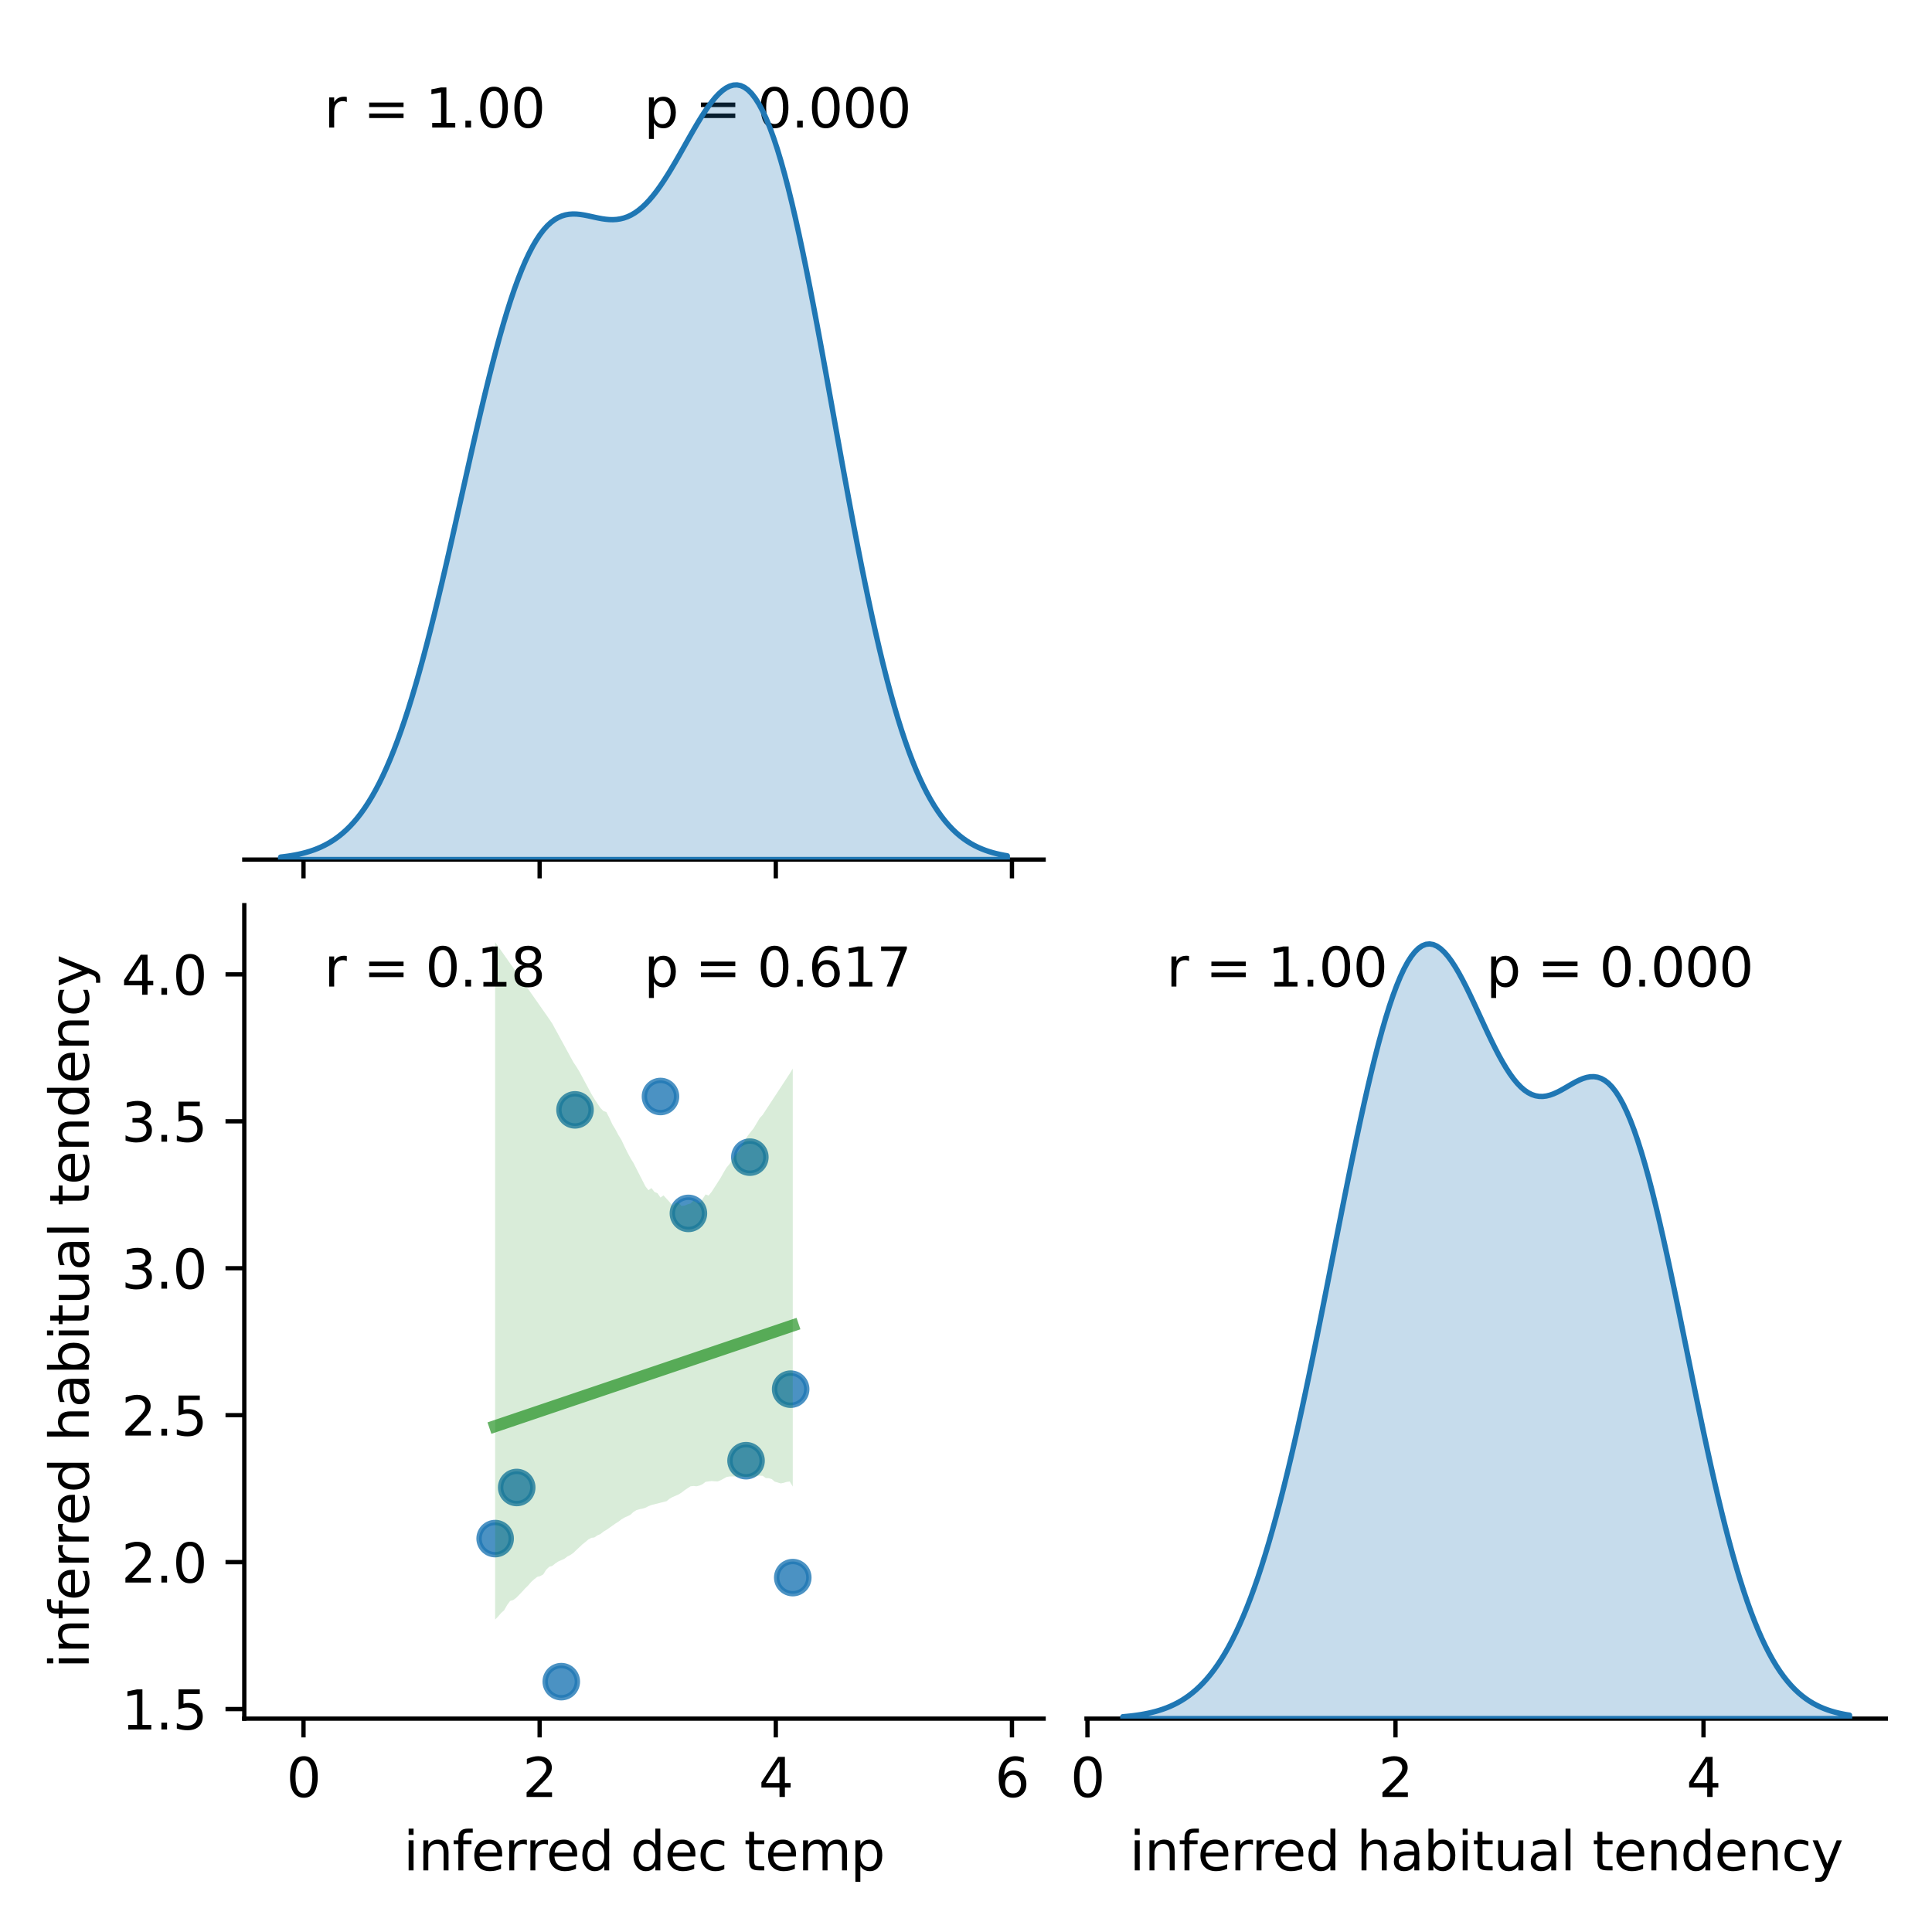 <?xml version="1.0" encoding="utf-8" standalone="no"?>
<!DOCTYPE svg PUBLIC "-//W3C//DTD SVG 1.1//EN"
  "http://www.w3.org/Graphics/SVG/1.1/DTD/svg11.dtd">
<svg xmlns:xlink="http://www.w3.org/1999/xlink" width="360pt" height="360pt" viewBox="0 0 360 360" xmlns="http://www.w3.org/2000/svg" version="1.1">
 <defs>
  <style type="text/css">*{stroke-linejoin: round; stroke-linecap: butt}</style>
 </defs>
 <g id="figure_1">
  <g id="patch_1">
   <path d="M 0 360 
L 360 360 
L 360 0 
L 0 0 
z
" style="fill: #ffffff"/>
  </g>
  <g id="axes_1">
   <g id="patch_2">
    <path d="M 45.52 160.17 
L 194.464 160.17 
L 194.464 8.6 
L 45.52 8.6 
z
" style="fill: #ffffff"/>
   </g>
   <g id="matplotlib.axis_1">
    <g id="xtick_1">
     <g id="line2d_1">
      <defs>
       <path id="m0e8bf69b18" d="M 0 0 
L 0 3.5 
" style="stroke: #000000; stroke-width: 0.8"/>
      </defs>
      <g>
       <use xlink:href="#m0e8bf69b18" x="56.551" y="160.17" style="stroke: #000000; stroke-width: 0.8"/>
      </g>
     </g>
    </g>
    <g id="xtick_2">
     <g id="line2d_2">
      <g>
       <use xlink:href="#m0e8bf69b18" x="100.555" y="160.17" style="stroke: #000000; stroke-width: 0.8"/>
      </g>
     </g>
    </g>
    <g id="xtick_3">
     <g id="line2d_3">
      <g>
       <use xlink:href="#m0e8bf69b18" x="144.559" y="160.17" style="stroke: #000000; stroke-width: 0.8"/>
      </g>
     </g>
    </g>
    <g id="xtick_4">
     <g id="line2d_4">
      <g>
       <use xlink:href="#m0e8bf69b18" x="188.563" y="160.17" style="stroke: #000000; stroke-width: 0.8"/>
      </g>
     </g>
    </g>
   </g>
   <g id="patch_3">
    <path d="M 45.52 160.17 
L 194.464 160.17 
" style="fill: none; stroke: #000000; stroke-width: 0.8; stroke-linejoin: miter; stroke-linecap: square"/>
   </g>
   <g id="text_1">
    <!-- r = 1.00  -->
    <g transform="translate(60.414 23.757) scale(0.1 -0.1)">
     <defs>
      <path id="DejaVuSans-72" d="M 2631 2963 
Q 2534 3019 2420 3045 
Q 2306 3072 2169 3072 
Q 1681 3072 1420 2755 
Q 1159 2438 1159 1844 
L 1159 0 
L 581 0 
L 581 3500 
L 1159 3500 
L 1159 2956 
Q 1341 3275 1631 3429 
Q 1922 3584 2338 3584 
Q 2397 3584 2469 3576 
Q 2541 3569 2628 3553 
L 2631 2963 
z
" transform="scale(0.016)"/>
      <path id="DejaVuSans-20" transform="scale(0.016)"/>
      <path id="DejaVuSans-3d" d="M 678 2906 
L 4684 2906 
L 4684 2381 
L 678 2381 
L 678 2906 
z
M 678 1631 
L 4684 1631 
L 4684 1100 
L 678 1100 
L 678 1631 
z
" transform="scale(0.016)"/>
      <path id="DejaVuSans-31" d="M 794 531 
L 1825 531 
L 1825 4091 
L 703 3866 
L 703 4441 
L 1819 4666 
L 2450 4666 
L 2450 531 
L 3481 531 
L 3481 0 
L 794 0 
L 794 531 
z
" transform="scale(0.016)"/>
      <path id="DejaVuSans-2e" d="M 684 794 
L 1344 794 
L 1344 0 
L 684 0 
L 684 794 
z
" transform="scale(0.016)"/>
      <path id="DejaVuSans-30" d="M 2034 4250 
Q 1547 4250 1301 3770 
Q 1056 3291 1056 2328 
Q 1056 1369 1301 889 
Q 1547 409 2034 409 
Q 2525 409 2770 889 
Q 3016 1369 3016 2328 
Q 3016 3291 2770 3770 
Q 2525 4250 2034 4250 
z
M 2034 4750 
Q 2819 4750 3233 4129 
Q 3647 3509 3647 2328 
Q 3647 1150 3233 529 
Q 2819 -91 2034 -91 
Q 1250 -91 836 529 
Q 422 1150 422 2328 
Q 422 3509 836 4129 
Q 1250 4750 2034 4750 
z
" transform="scale(0.016)"/>
     </defs>
     <use xlink:href="#DejaVuSans-72"/>
     <use xlink:href="#DejaVuSans-20" x="41.113"/>
     <use xlink:href="#DejaVuSans-3d" x="72.9"/>
     <use xlink:href="#DejaVuSans-20" x="156.689"/>
     <use xlink:href="#DejaVuSans-31" x="188.477"/>
     <use xlink:href="#DejaVuSans-2e" x="252.1"/>
     <use xlink:href="#DejaVuSans-30" x="283.887"/>
     <use xlink:href="#DejaVuSans-30" x="347.51"/>
     <use xlink:href="#DejaVuSans-20" x="411.133"/>
    </g>
   </g>
   <g id="text_2">
    <!-- p = 0.000 -->
    <g transform="translate(119.992 23.757) scale(0.1 -0.1)">
     <defs>
      <path id="DejaVuSans-70" d="M 1159 525 
L 1159 -1331 
L 581 -1331 
L 581 3500 
L 1159 3500 
L 1159 2969 
Q 1341 3281 1617 3432 
Q 1894 3584 2278 3584 
Q 2916 3584 3314 3078 
Q 3713 2572 3713 1747 
Q 3713 922 3314 415 
Q 2916 -91 2278 -91 
Q 1894 -91 1617 61 
Q 1341 213 1159 525 
z
M 3116 1747 
Q 3116 2381 2855 2742 
Q 2594 3103 2138 3103 
Q 1681 3103 1420 2742 
Q 1159 2381 1159 1747 
Q 1159 1113 1420 752 
Q 1681 391 2138 391 
Q 2594 391 2855 752 
Q 3116 1113 3116 1747 
z
" transform="scale(0.016)"/>
     </defs>
     <use xlink:href="#DejaVuSans-70"/>
     <use xlink:href="#DejaVuSans-20" x="63.477"/>
     <use xlink:href="#DejaVuSans-3d" x="95.264"/>
     <use xlink:href="#DejaVuSans-20" x="179.053"/>
     <use xlink:href="#DejaVuSans-30" x="210.84"/>
     <use xlink:href="#DejaVuSans-2e" x="274.463"/>
     <use xlink:href="#DejaVuSans-30" x="306.25"/>
     <use xlink:href="#DejaVuSans-30" x="369.873"/>
     <use xlink:href="#DejaVuSans-30" x="433.496"/>
    </g>
   </g>
  </g>
  <g id="axes_2">
   <g id="patch_4">
    <path d="M 45.52 320.24 
L 194.464 320.24 
L 194.464 168.67 
L 45.52 168.67 
z
" style="fill: #ffffff"/>
   </g>
   <g id="PathCollection_1">
    <defs>
     <path id="m216106356c" d="M 0 3 
C 0.796 3 1.559 2.684 2.121 2.121 
C 2.684 1.559 3 0.796 3 0 
C 3 -0.796 2.684 -1.559 2.121 -2.121 
C 1.559 -2.684 0.796 -3 0 -3 
C -0.796 -3 -1.559 -2.684 -2.121 -2.121 
C -2.684 -1.559 -3 -0.796 -3 0 
C -3 0.796 -2.684 1.559 -2.121 2.121 
C -1.559 2.684 -0.796 3 0 3 
z
" style="stroke: #1f77b4; stroke-opacity: 0.8"/>
    </defs>
    <g clip-path="url(#p329e9dce72)">
     <use xlink:href="#m216106356c" x="123.072" y="204.315" style="fill: #1f77b4; fill-opacity: 0.8; stroke: #1f77b4; stroke-opacity: 0.8"/>
     <use xlink:href="#m216106356c" x="139.016" y="272.18" style="fill: #1f77b4; fill-opacity: 0.8; stroke: #1f77b4; stroke-opacity: 0.8"/>
     <use xlink:href="#m216106356c" x="128.275" y="226.1" style="fill: #1f77b4; fill-opacity: 0.8; stroke: #1f77b4; stroke-opacity: 0.8"/>
     <use xlink:href="#m216106356c" x="96.282" y="277.173" style="fill: #1f77b4; fill-opacity: 0.8; stroke: #1f77b4; stroke-opacity: 0.8"/>
     <use xlink:href="#m216106356c" x="147.72" y="293.964" style="fill: #1f77b4; fill-opacity: 0.8; stroke: #1f77b4; stroke-opacity: 0.8"/>
     <use xlink:href="#m216106356c" x="107.147" y="206.807" style="fill: #1f77b4; fill-opacity: 0.8; stroke: #1f77b4; stroke-opacity: 0.8"/>
     <use xlink:href="#m216106356c" x="147.328" y="258.851" style="fill: #1f77b4; fill-opacity: 0.8; stroke: #1f77b4; stroke-opacity: 0.8"/>
     <use xlink:href="#m216106356c" x="104.586" y="313.35" style="fill: #1f77b4; fill-opacity: 0.8; stroke: #1f77b4; stroke-opacity: 0.8"/>
     <use xlink:href="#m216106356c" x="92.264" y="286.695" style="fill: #1f77b4; fill-opacity: 0.8; stroke: #1f77b4; stroke-opacity: 0.8"/>
     <use xlink:href="#m216106356c" x="139.722" y="215.618" style="fill: #1f77b4; fill-opacity: 0.8; stroke: #1f77b4; stroke-opacity: 0.8"/>
    </g>
   </g>
   <g id="PolyCollection_1">
    <path d="M 92.264 175.56 
L 92.264 301.786 
L 92.824 301.2 
L 93.384 300.551 
L 93.944 300.044 
L 94.505 299.059 
L 95.065 298.306 
L 95.625 298.147 
L 96.185 297.736 
L 96.745 297.163 
L 97.305 296.578 
L 97.866 295.965 
L 98.426 295.418 
L 98.986 294.765 
L 99.546 294.264 
L 100.106 293.829 
L 100.666 293.679 
L 101.227 293.363 
L 101.787 292.476 
L 102.347 291.947 
L 102.907 291.787 
L 103.467 291.333 
L 104.027 290.96 
L 104.588 290.713 
L 105.148 290.466 
L 105.708 290.036 
L 106.268 289.757 
L 106.828 289.366 
L 107.388 288.836 
L 107.949 288.309 
L 108.509 287.778 
L 109.069 287.337 
L 109.629 286.856 
L 110.189 286.556 
L 110.749 286.479 
L 111.31 286.099 
L 111.87 285.859 
L 112.43 285.408 
L 112.99 285.073 
L 113.55 284.683 
L 114.11 284.293 
L 114.671 283.898 
L 115.231 283.541 
L 115.791 283.119 
L 116.351 282.779 
L 116.911 282.539 
L 117.471 282.255 
L 118.032 281.735 
L 118.592 281.386 
L 119.152 281.225 
L 119.712 281.111 
L 120.272 280.943 
L 120.832 280.654 
L 121.393 280.44 
L 121.953 280.296 
L 122.513 280.155 
L 123.073 280.013 
L 123.633 279.87 
L 124.193 279.728 
L 124.754 279.28 
L 125.314 278.959 
L 125.874 278.717 
L 126.434 278.477 
L 126.994 278.125 
L 127.554 277.688 
L 128.115 277.317 
L 128.675 276.945 
L 129.235 276.893 
L 129.795 276.945 
L 130.355 276.807 
L 130.915 276.55 
L 131.476 276.122 
L 132.036 276.035 
L 132.596 275.972 
L 133.156 276.011 
L 133.716 276.045 
L 134.276 275.827 
L 134.836 275.522 
L 135.397 275.216 
L 135.957 275.114 
L 136.517 275.111 
L 137.077 275.125 
L 137.637 275.155 
L 138.197 275.184 
L 138.758 275.213 
L 139.318 275.242 
L 139.878 275.276 
L 140.438 275.213 
L 140.998 275.011 
L 141.558 274.962 
L 142.119 274.996 
L 142.679 275.41 
L 143.239 275.437 
L 143.799 275.603 
L 144.359 276.077 
L 144.919 276.245 
L 145.48 276.41 
L 146.04 276.301 
L 146.6 276.13 
L 147.16 276.06 
L 147.72 276.993 
L 147.72 199.11 
L 147.72 199.11 
L 147.16 200.04 
L 146.6 200.894 
L 146.04 201.752 
L 145.48 202.607 
L 144.919 203.459 
L 144.359 204.311 
L 143.799 205.163 
L 143.239 206.017 
L 142.679 206.873 
L 142.119 207.731 
L 141.558 208.343 
L 140.998 209.283 
L 140.438 210.226 
L 139.878 210.924 
L 139.318 211.648 
L 138.758 212.534 
L 138.197 213.575 
L 137.637 214.572 
L 137.077 215.142 
L 136.517 216.005 
L 135.957 216.877 
L 135.397 217.54 
L 134.836 218.468 
L 134.276 219.473 
L 133.716 220.35 
L 133.156 221.221 
L 132.596 222.093 
L 132.036 222.772 
L 131.476 222.565 
L 130.915 223.413 
L 130.355 224.236 
L 129.795 224.076 
L 129.235 223.705 
L 128.675 224.261 
L 128.115 224.417 
L 127.554 224.641 
L 126.994 224.727 
L 126.434 224.093 
L 125.874 224.19 
L 125.314 224.668 
L 124.754 223.962 
L 124.193 223.356 
L 123.633 222.74 
L 123.073 223.146 
L 122.513 222.328 
L 121.953 222.109 
L 121.393 221.378 
L 120.832 221.774 
L 120.272 221.072 
L 119.712 219.976 
L 119.152 218.88 
L 118.592 217.784 
L 118.032 216.687 
L 117.471 215.779 
L 116.911 214.733 
L 116.351 213.599 
L 115.791 212.401 
L 115.231 211.5 
L 114.671 210.441 
L 114.11 209.521 
L 113.55 208.307 
L 112.99 207.229 
L 112.43 207.008 
L 111.87 206.45 
L 111.31 205.607 
L 110.749 204.764 
L 110.189 203.824 
L 109.629 202.782 
L 109.069 201.74 
L 108.509 200.698 
L 107.949 199.656 
L 107.388 198.741 
L 106.828 197.908 
L 106.268 196.882 
L 105.708 195.855 
L 105.148 194.828 
L 104.588 193.801 
L 104.027 192.775 
L 103.467 191.754 
L 102.907 190.734 
L 102.347 189.89 
L 101.787 189.091 
L 101.227 188.292 
L 100.666 187.492 
L 100.106 186.693 
L 99.546 185.893 
L 98.986 185.098 
L 98.426 184.303 
L 97.866 183.508 
L 97.305 182.713 
L 96.745 181.918 
L 96.185 181.124 
L 95.625 180.329 
L 95.065 179.534 
L 94.505 178.739 
L 93.944 177.944 
L 93.384 177.149 
L 92.824 176.354 
L 92.264 175.56 
z
" clip-path="url(#p329e9dce72)" style="fill: #008000; fill-opacity: 0.15"/>
   </g>
   <g id="matplotlib.axis_2">
    <g id="xtick_5">
     <g id="line2d_5">
      <g>
       <use xlink:href="#m0e8bf69b18" x="56.551" y="320.24" style="stroke: #000000; stroke-width: 0.8"/>
      </g>
     </g>
     <g id="text_3">
      <!-- 0 -->
      <g transform="translate(53.37 334.838) scale(0.1 -0.1)">
       <use xlink:href="#DejaVuSans-30"/>
      </g>
     </g>
    </g>
    <g id="xtick_6">
     <g id="line2d_6">
      <g>
       <use xlink:href="#m0e8bf69b18" x="100.555" y="320.24" style="stroke: #000000; stroke-width: 0.8"/>
      </g>
     </g>
     <g id="text_4">
      <!-- 2 -->
      <g transform="translate(97.374 334.838) scale(0.1 -0.1)">
       <defs>
        <path id="DejaVuSans-32" d="M 1228 531 
L 3431 531 
L 3431 0 
L 469 0 
L 469 531 
Q 828 903 1448 1529 
Q 2069 2156 2228 2338 
Q 2531 2678 2651 2914 
Q 2772 3150 2772 3378 
Q 2772 3750 2511 3984 
Q 2250 4219 1831 4219 
Q 1534 4219 1204 4116 
Q 875 4013 500 3803 
L 500 4441 
Q 881 4594 1212 4672 
Q 1544 4750 1819 4750 
Q 2544 4750 2975 4387 
Q 3406 4025 3406 3419 
Q 3406 3131 3298 2873 
Q 3191 2616 2906 2266 
Q 2828 2175 2409 1742 
Q 1991 1309 1228 531 
z
" transform="scale(0.016)"/>
       </defs>
       <use xlink:href="#DejaVuSans-32"/>
      </g>
     </g>
    </g>
    <g id="xtick_7">
     <g id="line2d_7">
      <g>
       <use xlink:href="#m0e8bf69b18" x="144.559" y="320.24" style="stroke: #000000; stroke-width: 0.8"/>
      </g>
     </g>
     <g id="text_5">
      <!-- 4 -->
      <g transform="translate(141.378 334.838) scale(0.1 -0.1)">
       <defs>
        <path id="DejaVuSans-34" d="M 2419 4116 
L 825 1625 
L 2419 1625 
L 2419 4116 
z
M 2253 4666 
L 3047 4666 
L 3047 1625 
L 3713 1625 
L 3713 1100 
L 3047 1100 
L 3047 0 
L 2419 0 
L 2419 1100 
L 313 1100 
L 313 1709 
L 2253 4666 
z
" transform="scale(0.016)"/>
       </defs>
       <use xlink:href="#DejaVuSans-34"/>
      </g>
     </g>
    </g>
    <g id="xtick_8">
     <g id="line2d_8">
      <g>
       <use xlink:href="#m0e8bf69b18" x="188.563" y="320.24" style="stroke: #000000; stroke-width: 0.8"/>
      </g>
     </g>
     <g id="text_6">
      <!-- 6 -->
      <g transform="translate(185.382 334.838) scale(0.1 -0.1)">
       <defs>
        <path id="DejaVuSans-36" d="M 2113 2584 
Q 1688 2584 1439 2293 
Q 1191 2003 1191 1497 
Q 1191 994 1439 701 
Q 1688 409 2113 409 
Q 2538 409 2786 701 
Q 3034 994 3034 1497 
Q 3034 2003 2786 2293 
Q 2538 2584 2113 2584 
z
M 3366 4563 
L 3366 3988 
Q 3128 4100 2886 4159 
Q 2644 4219 2406 4219 
Q 1781 4219 1451 3797 
Q 1122 3375 1075 2522 
Q 1259 2794 1537 2939 
Q 1816 3084 2150 3084 
Q 2853 3084 3261 2657 
Q 3669 2231 3669 1497 
Q 3669 778 3244 343 
Q 2819 -91 2113 -91 
Q 1303 -91 875 529 
Q 447 1150 447 2328 
Q 447 3434 972 4092 
Q 1497 4750 2381 4750 
Q 2619 4750 2861 4703 
Q 3103 4656 3366 4563 
z
" transform="scale(0.016)"/>
       </defs>
       <use xlink:href="#DejaVuSans-36"/>
      </g>
     </g>
    </g>
    <g id="text_7">
     <!-- inferred dec temp -->
     <g transform="translate(75.177 348.517) scale(0.1 -0.1)">
      <defs>
       <path id="DejaVuSans-69" d="M 603 3500 
L 1178 3500 
L 1178 0 
L 603 0 
L 603 3500 
z
M 603 4863 
L 1178 4863 
L 1178 4134 
L 603 4134 
L 603 4863 
z
" transform="scale(0.016)"/>
       <path id="DejaVuSans-6e" d="M 3513 2113 
L 3513 0 
L 2938 0 
L 2938 2094 
Q 2938 2591 2744 2837 
Q 2550 3084 2163 3084 
Q 1697 3084 1428 2787 
Q 1159 2491 1159 1978 
L 1159 0 
L 581 0 
L 581 3500 
L 1159 3500 
L 1159 2956 
Q 1366 3272 1645 3428 
Q 1925 3584 2291 3584 
Q 2894 3584 3203 3211 
Q 3513 2838 3513 2113 
z
" transform="scale(0.016)"/>
       <path id="DejaVuSans-66" d="M 2375 4863 
L 2375 4384 
L 1825 4384 
Q 1516 4384 1395 4259 
Q 1275 4134 1275 3809 
L 1275 3500 
L 2222 3500 
L 2222 3053 
L 1275 3053 
L 1275 0 
L 697 0 
L 697 3053 
L 147 3053 
L 147 3500 
L 697 3500 
L 697 3744 
Q 697 4328 969 4595 
Q 1241 4863 1831 4863 
L 2375 4863 
z
" transform="scale(0.016)"/>
       <path id="DejaVuSans-65" d="M 3597 1894 
L 3597 1613 
L 953 1613 
Q 991 1019 1311 708 
Q 1631 397 2203 397 
Q 2534 397 2845 478 
Q 3156 559 3463 722 
L 3463 178 
Q 3153 47 2828 -22 
Q 2503 -91 2169 -91 
Q 1331 -91 842 396 
Q 353 884 353 1716 
Q 353 2575 817 3079 
Q 1281 3584 2069 3584 
Q 2775 3584 3186 3129 
Q 3597 2675 3597 1894 
z
M 3022 2063 
Q 3016 2534 2758 2815 
Q 2500 3097 2075 3097 
Q 1594 3097 1305 2825 
Q 1016 2553 972 2059 
L 3022 2063 
z
" transform="scale(0.016)"/>
       <path id="DejaVuSans-64" d="M 2906 2969 
L 2906 4863 
L 3481 4863 
L 3481 0 
L 2906 0 
L 2906 525 
Q 2725 213 2448 61 
Q 2172 -91 1784 -91 
Q 1150 -91 751 415 
Q 353 922 353 1747 
Q 353 2572 751 3078 
Q 1150 3584 1784 3584 
Q 2172 3584 2448 3432 
Q 2725 3281 2906 2969 
z
M 947 1747 
Q 947 1113 1208 752 
Q 1469 391 1925 391 
Q 2381 391 2643 752 
Q 2906 1113 2906 1747 
Q 2906 2381 2643 2742 
Q 2381 3103 1925 3103 
Q 1469 3103 1208 2742 
Q 947 2381 947 1747 
z
" transform="scale(0.016)"/>
       <path id="DejaVuSans-63" d="M 3122 3366 
L 3122 2828 
Q 2878 2963 2633 3030 
Q 2388 3097 2138 3097 
Q 1578 3097 1268 2742 
Q 959 2388 959 1747 
Q 959 1106 1268 751 
Q 1578 397 2138 397 
Q 2388 397 2633 464 
Q 2878 531 3122 666 
L 3122 134 
Q 2881 22 2623 -34 
Q 2366 -91 2075 -91 
Q 1284 -91 818 406 
Q 353 903 353 1747 
Q 353 2603 823 3093 
Q 1294 3584 2113 3584 
Q 2378 3584 2631 3529 
Q 2884 3475 3122 3366 
z
" transform="scale(0.016)"/>
       <path id="DejaVuSans-74" d="M 1172 4494 
L 1172 3500 
L 2356 3500 
L 2356 3053 
L 1172 3053 
L 1172 1153 
Q 1172 725 1289 603 
Q 1406 481 1766 481 
L 2356 481 
L 2356 0 
L 1766 0 
Q 1100 0 847 248 
Q 594 497 594 1153 
L 594 3053 
L 172 3053 
L 172 3500 
L 594 3500 
L 594 4494 
L 1172 4494 
z
" transform="scale(0.016)"/>
       <path id="DejaVuSans-6d" d="M 3328 2828 
Q 3544 3216 3844 3400 
Q 4144 3584 4550 3584 
Q 5097 3584 5394 3201 
Q 5691 2819 5691 2113 
L 5691 0 
L 5113 0 
L 5113 2094 
Q 5113 2597 4934 2840 
Q 4756 3084 4391 3084 
Q 3944 3084 3684 2787 
Q 3425 2491 3425 1978 
L 3425 0 
L 2847 0 
L 2847 2094 
Q 2847 2600 2669 2842 
Q 2491 3084 2119 3084 
Q 1678 3084 1418 2786 
Q 1159 2488 1159 1978 
L 1159 0 
L 581 0 
L 581 3500 
L 1159 3500 
L 1159 2956 
Q 1356 3278 1631 3431 
Q 1906 3584 2284 3584 
Q 2666 3584 2933 3390 
Q 3200 3197 3328 2828 
z
" transform="scale(0.016)"/>
      </defs>
      <use xlink:href="#DejaVuSans-69"/>
      <use xlink:href="#DejaVuSans-6e" x="27.783"/>
      <use xlink:href="#DejaVuSans-66" x="91.162"/>
      <use xlink:href="#DejaVuSans-65" x="126.367"/>
      <use xlink:href="#DejaVuSans-72" x="187.891"/>
      <use xlink:href="#DejaVuSans-72" x="227.254"/>
      <use xlink:href="#DejaVuSans-65" x="266.117"/>
      <use xlink:href="#DejaVuSans-64" x="327.641"/>
      <use xlink:href="#DejaVuSans-20" x="391.117"/>
      <use xlink:href="#DejaVuSans-64" x="422.904"/>
      <use xlink:href="#DejaVuSans-65" x="486.381"/>
      <use xlink:href="#DejaVuSans-63" x="547.904"/>
      <use xlink:href="#DejaVuSans-20" x="602.885"/>
      <use xlink:href="#DejaVuSans-74" x="634.672"/>
      <use xlink:href="#DejaVuSans-65" x="673.881"/>
      <use xlink:href="#DejaVuSans-6d" x="735.404"/>
      <use xlink:href="#DejaVuSans-70" x="832.816"/>
     </g>
    </g>
   </g>
   <g id="matplotlib.axis_3">
    <g id="ytick_1">
     <g id="line2d_9">
      <defs>
       <path id="m1f074a1aa8" d="M 0 0 
L -3.5 0 
" style="stroke: #000000; stroke-width: 0.8"/>
      </defs>
      <g>
       <use xlink:href="#m1f074a1aa8" x="45.52" y="318.46" style="stroke: #000000; stroke-width: 0.8"/>
      </g>
     </g>
     <g id="text_8">
      <!-- 1.5 -->
      <g transform="translate(22.617 322.259) scale(0.1 -0.1)">
       <defs>
        <path id="DejaVuSans-35" d="M 691 4666 
L 3169 4666 
L 3169 4134 
L 1269 4134 
L 1269 2991 
Q 1406 3038 1543 3061 
Q 1681 3084 1819 3084 
Q 2600 3084 3056 2656 
Q 3513 2228 3513 1497 
Q 3513 744 3044 326 
Q 2575 -91 1722 -91 
Q 1428 -91 1123 -41 
Q 819 9 494 109 
L 494 744 
Q 775 591 1075 516 
Q 1375 441 1709 441 
Q 2250 441 2565 725 
Q 2881 1009 2881 1497 
Q 2881 1984 2565 2268 
Q 2250 2553 1709 2553 
Q 1456 2553 1204 2497 
Q 953 2441 691 2322 
L 691 4666 
z
" transform="scale(0.016)"/>
       </defs>
       <use xlink:href="#DejaVuSans-31"/>
       <use xlink:href="#DejaVuSans-2e" x="63.623"/>
       <use xlink:href="#DejaVuSans-35" x="95.41"/>
      </g>
     </g>
    </g>
    <g id="ytick_2">
     <g id="line2d_10">
      <g>
       <use xlink:href="#m1f074a1aa8" x="45.52" y="291.08" style="stroke: #000000; stroke-width: 0.8"/>
      </g>
     </g>
     <g id="text_9">
      <!-- 2.0 -->
      <g transform="translate(22.617 294.879) scale(0.1 -0.1)">
       <use xlink:href="#DejaVuSans-32"/>
       <use xlink:href="#DejaVuSans-2e" x="63.623"/>
       <use xlink:href="#DejaVuSans-30" x="95.41"/>
      </g>
     </g>
    </g>
    <g id="ytick_3">
     <g id="line2d_11">
      <g>
       <use xlink:href="#m1f074a1aa8" x="45.52" y="263.7" style="stroke: #000000; stroke-width: 0.8"/>
      </g>
     </g>
     <g id="text_10">
      <!-- 2.5 -->
      <g transform="translate(22.617 267.499) scale(0.1 -0.1)">
       <use xlink:href="#DejaVuSans-32"/>
       <use xlink:href="#DejaVuSans-2e" x="63.623"/>
       <use xlink:href="#DejaVuSans-35" x="95.41"/>
      </g>
     </g>
    </g>
    <g id="ytick_4">
     <g id="line2d_12">
      <g>
       <use xlink:href="#m1f074a1aa8" x="45.52" y="236.32" style="stroke: #000000; stroke-width: 0.8"/>
      </g>
     </g>
     <g id="text_11">
      <!-- 3.0 -->
      <g transform="translate(22.617 240.119) scale(0.1 -0.1)">
       <defs>
        <path id="DejaVuSans-33" d="M 2597 2516 
Q 3050 2419 3304 2112 
Q 3559 1806 3559 1356 
Q 3559 666 3084 287 
Q 2609 -91 1734 -91 
Q 1441 -91 1130 -33 
Q 819 25 488 141 
L 488 750 
Q 750 597 1062 519 
Q 1375 441 1716 441 
Q 2309 441 2620 675 
Q 2931 909 2931 1356 
Q 2931 1769 2642 2001 
Q 2353 2234 1838 2234 
L 1294 2234 
L 1294 2753 
L 1863 2753 
Q 2328 2753 2575 2939 
Q 2822 3125 2822 3475 
Q 2822 3834 2567 4026 
Q 2313 4219 1838 4219 
Q 1578 4219 1281 4162 
Q 984 4106 628 3988 
L 628 4550 
Q 988 4650 1302 4700 
Q 1616 4750 1894 4750 
Q 2613 4750 3031 4423 
Q 3450 4097 3450 3541 
Q 3450 3153 3228 2886 
Q 3006 2619 2597 2516 
z
" transform="scale(0.016)"/>
       </defs>
       <use xlink:href="#DejaVuSans-33"/>
       <use xlink:href="#DejaVuSans-2e" x="63.623"/>
       <use xlink:href="#DejaVuSans-30" x="95.41"/>
      </g>
     </g>
    </g>
    <g id="ytick_5">
     <g id="line2d_13">
      <g>
       <use xlink:href="#m1f074a1aa8" x="45.52" y="208.94" style="stroke: #000000; stroke-width: 0.8"/>
      </g>
     </g>
     <g id="text_12">
      <!-- 3.5 -->
      <g transform="translate(22.617 212.739) scale(0.1 -0.1)">
       <use xlink:href="#DejaVuSans-33"/>
       <use xlink:href="#DejaVuSans-2e" x="63.623"/>
       <use xlink:href="#DejaVuSans-35" x="95.41"/>
      </g>
     </g>
    </g>
    <g id="ytick_6">
     <g id="line2d_14">
      <g>
       <use xlink:href="#m1f074a1aa8" x="45.52" y="181.559" style="stroke: #000000; stroke-width: 0.8"/>
      </g>
     </g>
     <g id="text_13">
      <!-- 4.0 -->
      <g transform="translate(22.617 185.359) scale(0.1 -0.1)">
       <use xlink:href="#DejaVuSans-34"/>
       <use xlink:href="#DejaVuSans-2e" x="63.623"/>
       <use xlink:href="#DejaVuSans-30" x="95.41"/>
      </g>
     </g>
    </g>
    <g id="text_14">
     <!-- inferred habitual tendency -->
     <g transform="translate(16.537 310.901) rotate(-90) scale(0.1 -0.1)">
      <defs>
       <path id="DejaVuSans-68" d="M 3513 2113 
L 3513 0 
L 2938 0 
L 2938 2094 
Q 2938 2591 2744 2837 
Q 2550 3084 2163 3084 
Q 1697 3084 1428 2787 
Q 1159 2491 1159 1978 
L 1159 0 
L 581 0 
L 581 4863 
L 1159 4863 
L 1159 2956 
Q 1366 3272 1645 3428 
Q 1925 3584 2291 3584 
Q 2894 3584 3203 3211 
Q 3513 2838 3513 2113 
z
" transform="scale(0.016)"/>
       <path id="DejaVuSans-61" d="M 2194 1759 
Q 1497 1759 1228 1600 
Q 959 1441 959 1056 
Q 959 750 1161 570 
Q 1363 391 1709 391 
Q 2188 391 2477 730 
Q 2766 1069 2766 1631 
L 2766 1759 
L 2194 1759 
z
M 3341 1997 
L 3341 0 
L 2766 0 
L 2766 531 
Q 2569 213 2275 61 
Q 1981 -91 1556 -91 
Q 1019 -91 701 211 
Q 384 513 384 1019 
Q 384 1609 779 1909 
Q 1175 2209 1959 2209 
L 2766 2209 
L 2766 2266 
Q 2766 2663 2505 2880 
Q 2244 3097 1772 3097 
Q 1472 3097 1187 3025 
Q 903 2953 641 2809 
L 641 3341 
Q 956 3463 1253 3523 
Q 1550 3584 1831 3584 
Q 2591 3584 2966 3190 
Q 3341 2797 3341 1997 
z
" transform="scale(0.016)"/>
       <path id="DejaVuSans-62" d="M 3116 1747 
Q 3116 2381 2855 2742 
Q 2594 3103 2138 3103 
Q 1681 3103 1420 2742 
Q 1159 2381 1159 1747 
Q 1159 1113 1420 752 
Q 1681 391 2138 391 
Q 2594 391 2855 752 
Q 3116 1113 3116 1747 
z
M 1159 2969 
Q 1341 3281 1617 3432 
Q 1894 3584 2278 3584 
Q 2916 3584 3314 3078 
Q 3713 2572 3713 1747 
Q 3713 922 3314 415 
Q 2916 -91 2278 -91 
Q 1894 -91 1617 61 
Q 1341 213 1159 525 
L 1159 0 
L 581 0 
L 581 4863 
L 1159 4863 
L 1159 2969 
z
" transform="scale(0.016)"/>
       <path id="DejaVuSans-75" d="M 544 1381 
L 544 3500 
L 1119 3500 
L 1119 1403 
Q 1119 906 1312 657 
Q 1506 409 1894 409 
Q 2359 409 2629 706 
Q 2900 1003 2900 1516 
L 2900 3500 
L 3475 3500 
L 3475 0 
L 2900 0 
L 2900 538 
Q 2691 219 2414 64 
Q 2138 -91 1772 -91 
Q 1169 -91 856 284 
Q 544 659 544 1381 
z
M 1991 3584 
L 1991 3584 
z
" transform="scale(0.016)"/>
       <path id="DejaVuSans-6c" d="M 603 4863 
L 1178 4863 
L 1178 0 
L 603 0 
L 603 4863 
z
" transform="scale(0.016)"/>
       <path id="DejaVuSans-79" d="M 2059 -325 
Q 1816 -950 1584 -1140 
Q 1353 -1331 966 -1331 
L 506 -1331 
L 506 -850 
L 844 -850 
Q 1081 -850 1212 -737 
Q 1344 -625 1503 -206 
L 1606 56 
L 191 3500 
L 800 3500 
L 1894 763 
L 2988 3500 
L 3597 3500 
L 2059 -325 
z
" transform="scale(0.016)"/>
      </defs>
      <use xlink:href="#DejaVuSans-69"/>
      <use xlink:href="#DejaVuSans-6e" x="27.783"/>
      <use xlink:href="#DejaVuSans-66" x="91.162"/>
      <use xlink:href="#DejaVuSans-65" x="126.367"/>
      <use xlink:href="#DejaVuSans-72" x="187.891"/>
      <use xlink:href="#DejaVuSans-72" x="227.254"/>
      <use xlink:href="#DejaVuSans-65" x="266.117"/>
      <use xlink:href="#DejaVuSans-64" x="327.641"/>
      <use xlink:href="#DejaVuSans-20" x="391.117"/>
      <use xlink:href="#DejaVuSans-68" x="422.904"/>
      <use xlink:href="#DejaVuSans-61" x="486.283"/>
      <use xlink:href="#DejaVuSans-62" x="547.562"/>
      <use xlink:href="#DejaVuSans-69" x="611.039"/>
      <use xlink:href="#DejaVuSans-74" x="638.822"/>
      <use xlink:href="#DejaVuSans-75" x="678.031"/>
      <use xlink:href="#DejaVuSans-61" x="741.41"/>
      <use xlink:href="#DejaVuSans-6c" x="802.689"/>
      <use xlink:href="#DejaVuSans-20" x="830.473"/>
      <use xlink:href="#DejaVuSans-74" x="862.26"/>
      <use xlink:href="#DejaVuSans-65" x="901.469"/>
      <use xlink:href="#DejaVuSans-6e" x="962.992"/>
      <use xlink:href="#DejaVuSans-64" x="1026.371"/>
      <use xlink:href="#DejaVuSans-65" x="1089.848"/>
      <use xlink:href="#DejaVuSans-6e" x="1151.371"/>
      <use xlink:href="#DejaVuSans-63" x="1214.75"/>
      <use xlink:href="#DejaVuSans-79" x="1269.73"/>
     </g>
    </g>
   </g>
   <g id="line2d_15">
    <path d="M 92.264 265.744 
L 92.824 265.555 
L 93.384 265.365 
L 93.944 265.176 
L 94.505 264.986 
L 95.065 264.797 
L 95.625 264.608 
L 96.185 264.418 
L 96.745 264.229 
L 97.305 264.039 
L 97.866 263.85 
L 98.426 263.66 
L 98.986 263.471 
L 99.546 263.282 
L 100.106 263.092 
L 100.666 262.903 
L 101.227 262.713 
L 101.787 262.524 
L 102.347 262.334 
L 102.907 262.145 
L 103.467 261.956 
L 104.027 261.766 
L 104.588 261.577 
L 105.148 261.387 
L 105.708 261.198 
L 106.268 261.008 
L 106.828 260.819 
L 107.388 260.63 
L 107.949 260.44 
L 108.509 260.251 
L 109.069 260.061 
L 109.629 259.872 
L 110.189 259.682 
L 110.749 259.493 
L 111.31 259.304 
L 111.87 259.114 
L 112.43 258.925 
L 112.99 258.735 
L 113.55 258.546 
L 114.11 258.356 
L 114.671 258.167 
L 115.231 257.978 
L 115.791 257.788 
L 116.351 257.599 
L 116.911 257.409 
L 117.471 257.22 
L 118.032 257.03 
L 118.592 256.841 
L 119.152 256.652 
L 119.712 256.462 
L 120.272 256.273 
L 120.832 256.083 
L 121.393 255.894 
L 121.953 255.704 
L 122.513 255.515 
L 123.073 255.326 
L 123.633 255.136 
L 124.193 254.947 
L 124.754 254.757 
L 125.314 254.568 
L 125.874 254.378 
L 126.434 254.189 
L 126.994 254 
L 127.554 253.81 
L 128.115 253.621 
L 128.675 253.431 
L 129.235 253.242 
L 129.795 253.052 
L 130.355 252.863 
L 130.915 252.674 
L 131.476 252.484 
L 132.036 252.295 
L 132.596 252.105 
L 133.156 251.916 
L 133.716 251.726 
L 134.276 251.537 
L 134.836 251.348 
L 135.397 251.158 
L 135.957 250.969 
L 136.517 250.779 
L 137.077 250.59 
L 137.637 250.4 
L 138.197 250.211 
L 138.758 250.022 
L 139.318 249.832 
L 139.878 249.643 
L 140.438 249.453 
L 140.998 249.264 
L 141.558 249.074 
L 142.119 248.885 
L 142.679 248.696 
L 143.239 248.506 
L 143.799 248.317 
L 144.359 248.127 
L 144.919 247.938 
L 145.48 247.748 
L 146.04 247.559 
L 146.6 247.37 
L 147.16 247.18 
L 147.72 246.991 
" clip-path="url(#p329e9dce72)" style="fill: none; stroke: #008000; stroke-opacity: 0.6; stroke-width: 2.25; stroke-linecap: square"/>
   </g>
   <g id="patch_5">
    <path d="M 45.52 320.24 
L 45.52 168.67 
" style="fill: none; stroke: #000000; stroke-width: 0.8; stroke-linejoin: miter; stroke-linecap: square"/>
   </g>
   <g id="patch_6">
    <path d="M 45.52 320.24 
L 194.464 320.24 
" style="fill: none; stroke: #000000; stroke-width: 0.8; stroke-linejoin: miter; stroke-linecap: square"/>
   </g>
   <g id="text_15">
    <!-- r = 0.18  -->
    <g transform="translate(60.414 183.827) scale(0.1 -0.1)">
     <defs>
      <path id="DejaVuSans-38" d="M 2034 2216 
Q 1584 2216 1326 1975 
Q 1069 1734 1069 1313 
Q 1069 891 1326 650 
Q 1584 409 2034 409 
Q 2484 409 2743 651 
Q 3003 894 3003 1313 
Q 3003 1734 2745 1975 
Q 2488 2216 2034 2216 
z
M 1403 2484 
Q 997 2584 770 2862 
Q 544 3141 544 3541 
Q 544 4100 942 4425 
Q 1341 4750 2034 4750 
Q 2731 4750 3128 4425 
Q 3525 4100 3525 3541 
Q 3525 3141 3298 2862 
Q 3072 2584 2669 2484 
Q 3125 2378 3379 2068 
Q 3634 1759 3634 1313 
Q 3634 634 3220 271 
Q 2806 -91 2034 -91 
Q 1263 -91 848 271 
Q 434 634 434 1313 
Q 434 1759 690 2068 
Q 947 2378 1403 2484 
z
M 1172 3481 
Q 1172 3119 1398 2916 
Q 1625 2713 2034 2713 
Q 2441 2713 2670 2916 
Q 2900 3119 2900 3481 
Q 2900 3844 2670 4047 
Q 2441 4250 2034 4250 
Q 1625 4250 1398 4047 
Q 1172 3844 1172 3481 
z
" transform="scale(0.016)"/>
     </defs>
     <use xlink:href="#DejaVuSans-72"/>
     <use xlink:href="#DejaVuSans-20" x="41.113"/>
     <use xlink:href="#DejaVuSans-3d" x="72.9"/>
     <use xlink:href="#DejaVuSans-20" x="156.689"/>
     <use xlink:href="#DejaVuSans-30" x="188.477"/>
     <use xlink:href="#DejaVuSans-2e" x="252.1"/>
     <use xlink:href="#DejaVuSans-31" x="283.887"/>
     <use xlink:href="#DejaVuSans-38" x="347.51"/>
     <use xlink:href="#DejaVuSans-20" x="411.133"/>
    </g>
   </g>
   <g id="text_16">
    <!-- p = 0.617 -->
    <g transform="translate(119.992 183.827) scale(0.1 -0.1)">
     <defs>
      <path id="DejaVuSans-37" d="M 525 4666 
L 3525 4666 
L 3525 4397 
L 1831 0 
L 1172 0 
L 2766 4134 
L 525 4134 
L 525 4666 
z
" transform="scale(0.016)"/>
     </defs>
     <use xlink:href="#DejaVuSans-70"/>
     <use xlink:href="#DejaVuSans-20" x="63.477"/>
     <use xlink:href="#DejaVuSans-3d" x="95.264"/>
     <use xlink:href="#DejaVuSans-20" x="179.053"/>
     <use xlink:href="#DejaVuSans-30" x="210.84"/>
     <use xlink:href="#DejaVuSans-2e" x="274.463"/>
     <use xlink:href="#DejaVuSans-36" x="306.25"/>
     <use xlink:href="#DejaVuSans-31" x="369.873"/>
     <use xlink:href="#DejaVuSans-37" x="433.496"/>
    </g>
   </g>
  </g>
  <g id="axes_3">
   <g id="patch_7">
    <path d="M 202.456 320.24 
L 351.4 320.24 
L 351.4 168.67 
L 202.456 168.67 
z
" style="fill: #ffffff"/>
   </g>
   <g id="matplotlib.axis_4">
    <g id="xtick_9">
     <g id="line2d_16">
      <g>
       <use xlink:href="#m0e8bf69b18" x="202.632" y="320.24" style="stroke: #000000; stroke-width: 0.8"/>
      </g>
     </g>
     <g id="text_17">
      <!-- 0 -->
      <g transform="translate(199.451 334.838) scale(0.1 -0.1)">
       <use xlink:href="#DejaVuSans-30"/>
      </g>
     </g>
    </g>
    <g id="xtick_10">
     <g id="line2d_17">
      <g>
       <use xlink:href="#m0e8bf69b18" x="260.028" y="320.24" style="stroke: #000000; stroke-width: 0.8"/>
      </g>
     </g>
     <g id="text_18">
      <!-- 2 -->
      <g transform="translate(256.847 334.838) scale(0.1 -0.1)">
       <use xlink:href="#DejaVuSans-32"/>
      </g>
     </g>
    </g>
    <g id="xtick_11">
     <g id="line2d_18">
      <g>
       <use xlink:href="#m0e8bf69b18" x="317.424" y="320.24" style="stroke: #000000; stroke-width: 0.8"/>
      </g>
     </g>
     <g id="text_19">
      <!-- 4 -->
      <g transform="translate(314.243 334.838) scale(0.1 -0.1)">
       <use xlink:href="#DejaVuSans-34"/>
      </g>
     </g>
    </g>
    <g id="text_20">
     <!-- inferred habitual tendency -->
     <g transform="translate(210.482 348.517) scale(0.1 -0.1)">
      <use xlink:href="#DejaVuSans-69"/>
      <use xlink:href="#DejaVuSans-6e" x="27.783"/>
      <use xlink:href="#DejaVuSans-66" x="91.162"/>
      <use xlink:href="#DejaVuSans-65" x="126.367"/>
      <use xlink:href="#DejaVuSans-72" x="187.891"/>
      <use xlink:href="#DejaVuSans-72" x="227.254"/>
      <use xlink:href="#DejaVuSans-65" x="266.117"/>
      <use xlink:href="#DejaVuSans-64" x="327.641"/>
      <use xlink:href="#DejaVuSans-20" x="391.117"/>
      <use xlink:href="#DejaVuSans-68" x="422.904"/>
      <use xlink:href="#DejaVuSans-61" x="486.283"/>
      <use xlink:href="#DejaVuSans-62" x="547.562"/>
      <use xlink:href="#DejaVuSans-69" x="611.039"/>
      <use xlink:href="#DejaVuSans-74" x="638.822"/>
      <use xlink:href="#DejaVuSans-75" x="678.031"/>
      <use xlink:href="#DejaVuSans-61" x="741.41"/>
      <use xlink:href="#DejaVuSans-6c" x="802.689"/>
      <use xlink:href="#DejaVuSans-20" x="830.473"/>
      <use xlink:href="#DejaVuSans-74" x="862.26"/>
      <use xlink:href="#DejaVuSans-65" x="901.469"/>
      <use xlink:href="#DejaVuSans-6e" x="962.992"/>
      <use xlink:href="#DejaVuSans-64" x="1026.371"/>
      <use xlink:href="#DejaVuSans-65" x="1089.848"/>
      <use xlink:href="#DejaVuSans-6e" x="1151.371"/>
      <use xlink:href="#DejaVuSans-63" x="1214.75"/>
      <use xlink:href="#DejaVuSans-79" x="1269.73"/>
     </g>
    </g>
   </g>
   <g id="patch_8">
    <path d="M 202.456 320.24 
L 351.4 320.24 
" style="fill: none; stroke: #000000; stroke-width: 0.8; stroke-linejoin: miter; stroke-linecap: square"/>
   </g>
   <g id="text_21">
    <!-- r = 1.00  -->
    <g transform="translate(217.35 183.827) scale(0.1 -0.1)">
     <use xlink:href="#DejaVuSans-72"/>
     <use xlink:href="#DejaVuSans-20" x="41.113"/>
     <use xlink:href="#DejaVuSans-3d" x="72.9"/>
     <use xlink:href="#DejaVuSans-20" x="156.689"/>
     <use xlink:href="#DejaVuSans-31" x="188.477"/>
     <use xlink:href="#DejaVuSans-2e" x="252.1"/>
     <use xlink:href="#DejaVuSans-30" x="283.887"/>
     <use xlink:href="#DejaVuSans-30" x="347.51"/>
     <use xlink:href="#DejaVuSans-20" x="411.133"/>
    </g>
   </g>
   <g id="text_22">
    <!-- p = 0.000 -->
    <g transform="translate(276.928 183.827) scale(0.1 -0.1)">
     <use xlink:href="#DejaVuSans-70"/>
     <use xlink:href="#DejaVuSans-20" x="63.477"/>
     <use xlink:href="#DejaVuSans-3d" x="95.264"/>
     <use xlink:href="#DejaVuSans-20" x="179.053"/>
     <use xlink:href="#DejaVuSans-30" x="210.84"/>
     <use xlink:href="#DejaVuSans-2e" x="274.463"/>
     <use xlink:href="#DejaVuSans-30" x="306.25"/>
     <use xlink:href="#DejaVuSans-30" x="369.873"/>
     <use xlink:href="#DejaVuSans-30" x="433.496"/>
    </g>
   </g>
  </g>
  <g id="axes_4">
   <g id="PolyCollection_2">
    <defs>
     <path id="m1727d5217a" d="M 52.29 -200.297 
L 52.29 -199.83 
L 52.971 -199.83 
L 53.651 -199.83 
L 54.331 -199.83 
L 55.012 -199.83 
L 55.692 -199.83 
L 56.373 -199.83 
L 57.053 -199.83 
L 57.734 -199.83 
L 58.414 -199.83 
L 59.094 -199.83 
L 59.775 -199.83 
L 60.455 -199.83 
L 61.136 -199.83 
L 61.816 -199.83 
L 62.497 -199.83 
L 63.177 -199.83 
L 63.857 -199.83 
L 64.538 -199.83 
L 65.218 -199.83 
L 65.899 -199.83 
L 66.579 -199.83 
L 67.259 -199.83 
L 67.94 -199.83 
L 68.62 -199.83 
L 69.301 -199.83 
L 69.981 -199.83 
L 70.662 -199.83 
L 71.342 -199.83 
L 72.022 -199.83 
L 72.703 -199.83 
L 73.383 -199.83 
L 74.064 -199.83 
L 74.744 -199.83 
L 75.425 -199.83 
L 76.105 -199.83 
L 76.785 -199.83 
L 77.466 -199.83 
L 78.146 -199.83 
L 78.827 -199.83 
L 79.507 -199.83 
L 80.187 -199.83 
L 80.868 -199.83 
L 81.548 -199.83 
L 82.229 -199.83 
L 82.909 -199.83 
L 83.59 -199.83 
L 84.27 -199.83 
L 84.95 -199.83 
L 85.631 -199.83 
L 86.311 -199.83 
L 86.992 -199.83 
L 87.672 -199.83 
L 88.353 -199.83 
L 89.033 -199.83 
L 89.713 -199.83 
L 90.394 -199.83 
L 91.074 -199.83 
L 91.755 -199.83 
L 92.435 -199.83 
L 93.115 -199.83 
L 93.796 -199.83 
L 94.476 -199.83 
L 95.157 -199.83 
L 95.837 -199.83 
L 96.518 -199.83 
L 97.198 -199.83 
L 97.878 -199.83 
L 98.559 -199.83 
L 99.239 -199.83 
L 99.92 -199.83 
L 100.6 -199.83 
L 101.281 -199.83 
L 101.961 -199.83 
L 102.641 -199.83 
L 103.322 -199.83 
L 104.002 -199.83 
L 104.683 -199.83 
L 105.363 -199.83 
L 106.043 -199.83 
L 106.724 -199.83 
L 107.404 -199.83 
L 108.085 -199.83 
L 108.765 -199.83 
L 109.446 -199.83 
L 110.126 -199.83 
L 110.806 -199.83 
L 111.487 -199.83 
L 112.167 -199.83 
L 112.848 -199.83 
L 113.528 -199.83 
L 114.209 -199.83 
L 114.889 -199.83 
L 115.569 -199.83 
L 116.25 -199.83 
L 116.93 -199.83 
L 117.611 -199.83 
L 118.291 -199.83 
L 118.971 -199.83 
L 119.652 -199.83 
L 120.332 -199.83 
L 121.013 -199.83 
L 121.693 -199.83 
L 122.374 -199.83 
L 123.054 -199.83 
L 123.734 -199.83 
L 124.415 -199.83 
L 125.095 -199.83 
L 125.776 -199.83 
L 126.456 -199.83 
L 127.137 -199.83 
L 127.817 -199.83 
L 128.497 -199.83 
L 129.178 -199.83 
L 129.858 -199.83 
L 130.539 -199.83 
L 131.219 -199.83 
L 131.9 -199.83 
L 132.58 -199.83 
L 133.26 -199.83 
L 133.941 -199.83 
L 134.621 -199.83 
L 135.302 -199.83 
L 135.982 -199.83 
L 136.662 -199.83 
L 137.343 -199.83 
L 138.023 -199.83 
L 138.704 -199.83 
L 139.384 -199.83 
L 140.065 -199.83 
L 140.745 -199.83 
L 141.425 -199.83 
L 142.106 -199.83 
L 142.786 -199.83 
L 143.467 -199.83 
L 144.147 -199.83 
L 144.828 -199.83 
L 145.508 -199.83 
L 146.188 -199.83 
L 146.869 -199.83 
L 147.549 -199.83 
L 148.23 -199.83 
L 148.91 -199.83 
L 149.59 -199.83 
L 150.271 -199.83 
L 150.951 -199.83 
L 151.632 -199.83 
L 152.312 -199.83 
L 152.993 -199.83 
L 153.673 -199.83 
L 154.353 -199.83 
L 155.034 -199.83 
L 155.714 -199.83 
L 156.395 -199.83 
L 157.075 -199.83 
L 157.756 -199.83 
L 158.436 -199.83 
L 159.116 -199.83 
L 159.797 -199.83 
L 160.477 -199.83 
L 161.158 -199.83 
L 161.838 -199.83 
L 162.518 -199.83 
L 163.199 -199.83 
L 163.879 -199.83 
L 164.56 -199.83 
L 165.24 -199.83 
L 165.921 -199.83 
L 166.601 -199.83 
L 167.281 -199.83 
L 167.962 -199.83 
L 168.642 -199.83 
L 169.323 -199.83 
L 170.003 -199.83 
L 170.684 -199.83 
L 171.364 -199.83 
L 172.044 -199.83 
L 172.725 -199.83 
L 173.405 -199.83 
L 174.086 -199.83 
L 174.766 -199.83 
L 175.446 -199.83 
L 176.127 -199.83 
L 176.807 -199.83 
L 177.488 -199.83 
L 178.168 -199.83 
L 178.849 -199.83 
L 179.529 -199.83 
L 180.209 -199.83 
L 180.89 -199.83 
L 181.57 -199.83 
L 182.251 -199.83 
L 182.931 -199.83 
L 183.612 -199.83 
L 184.292 -199.83 
L 184.972 -199.83 
L 185.653 -199.83 
L 186.333 -199.83 
L 187.014 -199.83 
L 187.694 -199.83 
L 187.694 -200.532 
L 187.694 -200.532 
L 187.014 -200.65 
L 186.333 -200.787 
L 185.653 -200.944 
L 184.972 -201.122 
L 184.292 -201.326 
L 183.612 -201.558 
L 182.931 -201.821 
L 182.251 -202.118 
L 181.57 -202.453 
L 180.89 -202.83 
L 180.209 -203.252 
L 179.529 -203.724 
L 178.849 -204.251 
L 178.168 -204.836 
L 177.488 -205.485 
L 176.807 -206.203 
L 176.127 -206.994 
L 175.446 -207.865 
L 174.766 -208.819 
L 174.086 -209.862 
L 173.405 -211 
L 172.725 -212.236 
L 172.044 -213.577 
L 171.364 -215.027 
L 170.684 -216.589 
L 170.003 -218.268 
L 169.323 -220.068 
L 168.642 -221.991 
L 167.962 -224.04 
L 167.281 -226.216 
L 166.601 -228.522 
L 165.921 -230.956 
L 165.24 -233.519 
L 164.56 -236.21 
L 163.879 -239.025 
L 163.199 -241.962 
L 162.518 -245.017 
L 161.838 -248.184 
L 161.158 -251.457 
L 160.477 -254.828 
L 159.797 -258.291 
L 159.116 -261.834 
L 158.436 -265.448 
L 157.756 -269.122 
L 157.075 -272.844 
L 156.395 -276.601 
L 155.714 -280.38 
L 155.034 -284.168 
L 154.353 -287.949 
L 153.673 -291.709 
L 152.993 -295.434 
L 152.312 -299.109 
L 151.632 -302.718 
L 150.951 -306.247 
L 150.271 -309.682 
L 149.59 -313.01 
L 148.91 -316.215 
L 148.23 -319.287 
L 147.549 -322.214 
L 146.869 -324.984 
L 146.188 -327.588 
L 145.508 -330.017 
L 144.828 -332.265 
L 144.147 -334.324 
L 143.467 -336.191 
L 142.786 -337.861 
L 142.106 -339.333 
L 141.425 -340.605 
L 140.745 -341.679 
L 140.065 -342.557 
L 139.384 -343.24 
L 138.704 -343.735 
L 138.023 -344.047 
L 137.343 -344.182 
L 136.662 -344.149 
L 135.982 -343.956 
L 135.302 -343.614 
L 134.621 -343.131 
L 133.941 -342.521 
L 133.26 -341.794 
L 132.58 -340.962 
L 131.9 -340.039 
L 131.219 -339.037 
L 130.539 -337.968 
L 129.858 -336.847 
L 129.178 -335.685 
L 128.497 -334.495 
L 127.817 -333.29 
L 127.137 -332.082 
L 126.456 -330.882 
L 125.776 -329.702 
L 125.095 -328.551 
L 124.415 -327.439 
L 123.734 -326.376 
L 123.054 -325.368 
L 122.374 -324.423 
L 121.693 -323.547 
L 121.013 -322.745 
L 120.332 -322.02 
L 119.652 -321.376 
L 118.971 -320.814 
L 118.291 -320.334 
L 117.611 -319.936 
L 116.93 -319.618 
L 116.25 -319.377 
L 115.569 -319.209 
L 114.889 -319.108 
L 114.209 -319.069 
L 113.528 -319.084 
L 112.848 -319.146 
L 112.167 -319.244 
L 111.487 -319.371 
L 110.806 -319.515 
L 110.126 -319.666 
L 109.446 -319.813 
L 108.765 -319.944 
L 108.085 -320.048 
L 107.404 -320.112 
L 106.724 -320.126 
L 106.043 -320.078 
L 105.363 -319.957 
L 104.683 -319.752 
L 104.002 -319.453 
L 103.322 -319.051 
L 102.641 -318.537 
L 101.961 -317.904 
L 101.281 -317.145 
L 100.6 -316.254 
L 99.92 -315.226 
L 99.239 -314.059 
L 98.559 -312.749 
L 97.878 -311.296 
L 97.198 -309.699 
L 96.518 -307.961 
L 95.837 -306.084 
L 95.157 -304.07 
L 94.476 -301.926 
L 93.796 -299.657 
L 93.115 -297.269 
L 92.435 -294.771 
L 91.755 -292.171 
L 91.074 -289.478 
L 90.394 -286.703 
L 89.713 -283.854 
L 89.033 -280.945 
L 88.353 -277.985 
L 87.672 -274.985 
L 86.992 -271.958 
L 86.311 -268.915 
L 85.631 -265.867 
L 84.95 -262.824 
L 84.27 -259.799 
L 83.59 -256.8 
L 82.909 -253.839 
L 82.229 -250.924 
L 81.548 -248.064 
L 80.868 -245.266 
L 80.187 -242.539 
L 79.507 -239.889 
L 78.827 -237.322 
L 78.146 -234.843 
L 77.466 -232.455 
L 76.785 -230.164 
L 76.105 -227.97 
L 75.425 -225.877 
L 74.744 -223.885 
L 74.064 -221.996 
L 73.383 -220.209 
L 72.703 -218.523 
L 72.022 -216.937 
L 71.342 -215.45 
L 70.662 -214.06 
L 69.981 -212.763 
L 69.301 -211.557 
L 68.62 -210.439 
L 67.94 -209.405 
L 67.259 -208.451 
L 66.579 -207.575 
L 65.899 -206.77 
L 65.218 -206.035 
L 64.538 -205.365 
L 63.857 -204.755 
L 63.177 -204.202 
L 62.497 -203.701 
L 61.816 -203.25 
L 61.136 -202.844 
L 60.455 -202.48 
L 59.775 -202.154 
L 59.094 -201.863 
L 58.414 -201.605 
L 57.734 -201.375 
L 57.053 -201.172 
L 56.373 -200.993 
L 55.692 -200.835 
L 55.012 -200.697 
L 54.331 -200.575 
L 53.651 -200.469 
L 52.971 -200.377 
L 52.29 -200.297 
z
" style="stroke: #1f77b4"/>
    </defs>
    <g clip-path="url(#pd7da7e2e8d)">
     <use xlink:href="#m1727d5217a" x="0" y="360" style="fill: #1f77b4; fill-opacity: 0.25; stroke: #1f77b4"/>
    </g>
   </g>
  </g>
  <g id="axes_5">
   <g id="PolyCollection_3">
    <defs>
     <path id="m3abc865be0" d="M 209.226 -40.111 
L 209.226 -39.76 
L 209.906 -39.76 
L 210.587 -39.76 
L 211.267 -39.76 
L 211.948 -39.76 
L 212.628 -39.76 
L 213.308 -39.76 
L 213.989 -39.76 
L 214.669 -39.76 
L 215.35 -39.76 
L 216.03 -39.76 
L 216.711 -39.76 
L 217.391 -39.76 
L 218.071 -39.76 
L 218.752 -39.76 
L 219.432 -39.76 
L 220.113 -39.76 
L 220.793 -39.76 
L 221.474 -39.76 
L 222.154 -39.76 
L 222.834 -39.76 
L 223.515 -39.76 
L 224.195 -39.76 
L 224.876 -39.76 
L 225.556 -39.76 
L 226.236 -39.76 
L 226.917 -39.76 
L 227.597 -39.76 
L 228.278 -39.76 
L 228.958 -39.76 
L 229.639 -39.76 
L 230.319 -39.76 
L 230.999 -39.76 
L 231.68 -39.76 
L 232.36 -39.76 
L 233.041 -39.76 
L 233.721 -39.76 
L 234.402 -39.76 
L 235.082 -39.76 
L 235.762 -39.76 
L 236.443 -39.76 
L 237.123 -39.76 
L 237.804 -39.76 
L 238.484 -39.76 
L 239.164 -39.76 
L 239.845 -39.76 
L 240.525 -39.76 
L 241.206 -39.76 
L 241.886 -39.76 
L 242.567 -39.76 
L 243.247 -39.76 
L 243.927 -39.76 
L 244.608 -39.76 
L 245.288 -39.76 
L 245.969 -39.76 
L 246.649 -39.76 
L 247.33 -39.76 
L 248.01 -39.76 
L 248.69 -39.76 
L 249.371 -39.76 
L 250.051 -39.76 
L 250.732 -39.76 
L 251.412 -39.76 
L 252.092 -39.76 
L 252.773 -39.76 
L 253.453 -39.76 
L 254.134 -39.76 
L 254.814 -39.76 
L 255.495 -39.76 
L 256.175 -39.76 
L 256.855 -39.76 
L 257.536 -39.76 
L 258.216 -39.76 
L 258.897 -39.76 
L 259.577 -39.76 
L 260.258 -39.76 
L 260.938 -39.76 
L 261.618 -39.76 
L 262.299 -39.76 
L 262.979 -39.76 
L 263.66 -39.76 
L 264.34 -39.76 
L 265.02 -39.76 
L 265.701 -39.76 
L 266.381 -39.76 
L 267.062 -39.76 
L 267.742 -39.76 
L 268.423 -39.76 
L 269.103 -39.76 
L 269.783 -39.76 
L 270.464 -39.76 
L 271.144 -39.76 
L 271.825 -39.76 
L 272.505 -39.76 
L 273.186 -39.76 
L 273.866 -39.76 
L 274.546 -39.76 
L 275.227 -39.76 
L 275.907 -39.76 
L 276.588 -39.76 
L 277.268 -39.76 
L 277.949 -39.76 
L 278.629 -39.76 
L 279.309 -39.76 
L 279.99 -39.76 
L 280.67 -39.76 
L 281.351 -39.76 
L 282.031 -39.76 
L 282.711 -39.76 
L 283.392 -39.76 
L 284.072 -39.76 
L 284.753 -39.76 
L 285.433 -39.76 
L 286.114 -39.76 
L 286.794 -39.76 
L 287.474 -39.76 
L 288.155 -39.76 
L 288.835 -39.76 
L 289.516 -39.76 
L 290.196 -39.76 
L 290.877 -39.76 
L 291.557 -39.76 
L 292.237 -39.76 
L 292.918 -39.76 
L 293.598 -39.76 
L 294.279 -39.76 
L 294.959 -39.76 
L 295.639 -39.76 
L 296.32 -39.76 
L 297 -39.76 
L 297.681 -39.76 
L 298.361 -39.76 
L 299.042 -39.76 
L 299.722 -39.76 
L 300.402 -39.76 
L 301.083 -39.76 
L 301.763 -39.76 
L 302.444 -39.76 
L 303.124 -39.76 
L 303.805 -39.76 
L 304.485 -39.76 
L 305.165 -39.76 
L 305.846 -39.76 
L 306.526 -39.76 
L 307.207 -39.76 
L 307.887 -39.76 
L 308.567 -39.76 
L 309.248 -39.76 
L 309.928 -39.76 
L 310.609 -39.76 
L 311.289 -39.76 
L 311.97 -39.76 
L 312.65 -39.76 
L 313.33 -39.76 
L 314.011 -39.76 
L 314.691 -39.76 
L 315.372 -39.76 
L 316.052 -39.76 
L 316.733 -39.76 
L 317.413 -39.76 
L 318.093 -39.76 
L 318.774 -39.76 
L 319.454 -39.76 
L 320.135 -39.76 
L 320.815 -39.76 
L 321.495 -39.76 
L 322.176 -39.76 
L 322.856 -39.76 
L 323.537 -39.76 
L 324.217 -39.76 
L 324.898 -39.76 
L 325.578 -39.76 
L 326.258 -39.76 
L 326.939 -39.76 
L 327.619 -39.76 
L 328.3 -39.76 
L 328.98 -39.76 
L 329.661 -39.76 
L 330.341 -39.76 
L 331.021 -39.76 
L 331.702 -39.76 
L 332.382 -39.76 
L 333.063 -39.76 
L 333.743 -39.76 
L 334.423 -39.76 
L 335.104 -39.76 
L 335.784 -39.76 
L 336.465 -39.76 
L 337.145 -39.76 
L 337.826 -39.76 
L 338.506 -39.76 
L 339.186 -39.76 
L 339.867 -39.76 
L 340.547 -39.76 
L 341.228 -39.76 
L 341.908 -39.76 
L 342.589 -39.76 
L 343.269 -39.76 
L 343.949 -39.76 
L 344.63 -39.76 
L 344.63 -40.404 
L 344.63 -40.404 
L 343.949 -40.516 
L 343.269 -40.646 
L 342.589 -40.795 
L 341.908 -40.966 
L 341.228 -41.162 
L 340.547 -41.386 
L 339.867 -41.64 
L 339.186 -41.928 
L 338.506 -42.254 
L 337.826 -42.621 
L 337.145 -43.034 
L 336.465 -43.496 
L 335.784 -44.013 
L 335.104 -44.589 
L 334.423 -45.229 
L 333.743 -45.937 
L 333.063 -46.719 
L 332.382 -47.581 
L 331.702 -48.526 
L 331.021 -49.559 
L 330.341 -50.687 
L 329.661 -51.914 
L 328.98 -53.243 
L 328.3 -54.68 
L 327.619 -56.227 
L 326.939 -57.89 
L 326.258 -59.669 
L 325.578 -61.567 
L 324.898 -63.586 
L 324.217 -65.726 
L 323.537 -67.988 
L 322.856 -70.369 
L 322.176 -72.868 
L 321.495 -75.481 
L 320.815 -78.206 
L 320.135 -81.035 
L 319.454 -83.962 
L 318.774 -86.981 
L 318.093 -90.082 
L 317.413 -93.256 
L 316.733 -96.491 
L 316.052 -99.777 
L 315.372 -103.099 
L 314.691 -106.445 
L 314.011 -109.801 
L 313.33 -113.151 
L 312.65 -116.481 
L 311.97 -119.775 
L 311.289 -123.017 
L 310.609 -126.192 
L 309.928 -129.285 
L 309.248 -132.28 
L 308.567 -135.164 
L 307.887 -137.923 
L 307.207 -140.544 
L 306.526 -143.017 
L 305.846 -145.33 
L 305.165 -147.476 
L 304.485 -149.447 
L 303.805 -151.238 
L 303.124 -152.846 
L 302.444 -154.268 
L 301.763 -155.505 
L 301.083 -156.558 
L 300.402 -157.433 
L 299.722 -158.134 
L 299.042 -158.669 
L 298.361 -159.048 
L 297.681 -159.282 
L 297 -159.382 
L 296.32 -159.363 
L 295.639 -159.24 
L 294.959 -159.028 
L 294.279 -158.744 
L 293.598 -158.406 
L 292.918 -158.03 
L 292.237 -157.634 
L 291.557 -157.236 
L 290.877 -156.853 
L 290.196 -156.5 
L 289.516 -156.194 
L 288.835 -155.949 
L 288.155 -155.777 
L 287.474 -155.692 
L 286.794 -155.704 
L 286.114 -155.82 
L 285.433 -156.048 
L 284.753 -156.393 
L 284.072 -156.858 
L 283.392 -157.444 
L 282.711 -158.151 
L 282.031 -158.975 
L 281.351 -159.911 
L 280.67 -160.955 
L 279.99 -162.096 
L 279.309 -163.326 
L 278.629 -164.632 
L 277.949 -166.003 
L 277.268 -167.425 
L 276.588 -168.882 
L 275.907 -170.359 
L 275.227 -171.84 
L 274.546 -173.309 
L 273.866 -174.747 
L 273.186 -176.14 
L 272.505 -177.468 
L 271.825 -178.717 
L 271.144 -179.871 
L 270.464 -180.913 
L 269.783 -181.83 
L 269.103 -182.609 
L 268.423 -183.237 
L 267.742 -183.703 
L 267.062 -183.998 
L 266.381 -184.112 
L 265.701 -184.04 
L 265.02 -183.775 
L 264.34 -183.313 
L 263.66 -182.652 
L 262.979 -181.791 
L 262.299 -180.73 
L 261.618 -179.471 
L 260.938 -178.016 
L 260.258 -176.371 
L 259.577 -174.54 
L 258.897 -172.531 
L 258.216 -170.35 
L 257.536 -168.006 
L 256.855 -165.509 
L 256.175 -162.868 
L 255.495 -160.095 
L 254.814 -157.199 
L 254.134 -154.193 
L 253.453 -151.088 
L 252.773 -147.897 
L 252.092 -144.63 
L 251.412 -141.301 
L 250.732 -137.921 
L 250.051 -134.501 
L 249.371 -131.055 
L 248.69 -127.592 
L 248.01 -124.123 
L 247.33 -120.661 
L 246.649 -117.213 
L 245.969 -113.791 
L 245.288 -110.403 
L 244.608 -107.058 
L 243.927 -103.764 
L 243.247 -100.528 
L 242.567 -97.357 
L 241.886 -94.259 
L 241.206 -91.237 
L 240.525 -88.298 
L 239.845 -85.447 
L 239.164 -82.685 
L 238.484 -80.019 
L 237.804 -77.449 
L 237.123 -74.978 
L 236.443 -72.608 
L 235.762 -70.34 
L 235.082 -68.175 
L 234.402 -66.112 
L 233.721 -64.151 
L 233.041 -62.292 
L 232.36 -60.534 
L 231.68 -58.874 
L 230.999 -57.311 
L 230.319 -55.843 
L 229.639 -54.468 
L 228.958 -53.182 
L 228.278 -51.982 
L 227.597 -50.866 
L 226.917 -49.831 
L 226.236 -48.872 
L 225.556 -47.986 
L 224.876 -47.17 
L 224.195 -46.42 
L 223.515 -45.733 
L 222.834 -45.104 
L 222.154 -44.531 
L 221.474 -44.009 
L 220.793 -43.536 
L 220.113 -43.108 
L 219.432 -42.721 
L 218.752 -42.373 
L 218.071 -42.06 
L 217.391 -41.78 
L 216.711 -41.53 
L 216.03 -41.307 
L 215.35 -41.108 
L 214.669 -40.933 
L 213.989 -40.777 
L 213.308 -40.641 
L 212.628 -40.52 
L 211.948 -40.415 
L 211.267 -40.322 
L 210.587 -40.242 
L 209.906 -40.172 
L 209.226 -40.111 
z
" style="stroke: #1f77b4"/>
    </defs>
    <g clip-path="url(#p48ab6292e2)">
     <use xlink:href="#m3abc865be0" x="0" y="360" style="fill: #1f77b4; fill-opacity: 0.25; stroke: #1f77b4"/>
    </g>
   </g>
  </g>
 </g>
 <defs>
  <clipPath id="p329e9dce72">
   <rect x="45.52" y="168.67" width="148.944" height="151.57"/>
  </clipPath>
  <clipPath id="pd7da7e2e8d">
   <rect x="45.52" y="8.6" width="148.944" height="151.57"/>
  </clipPath>
  <clipPath id="p48ab6292e2">
   <rect x="202.456" y="168.67" width="148.944" height="151.57"/>
  </clipPath>
 </defs>
</svg>
